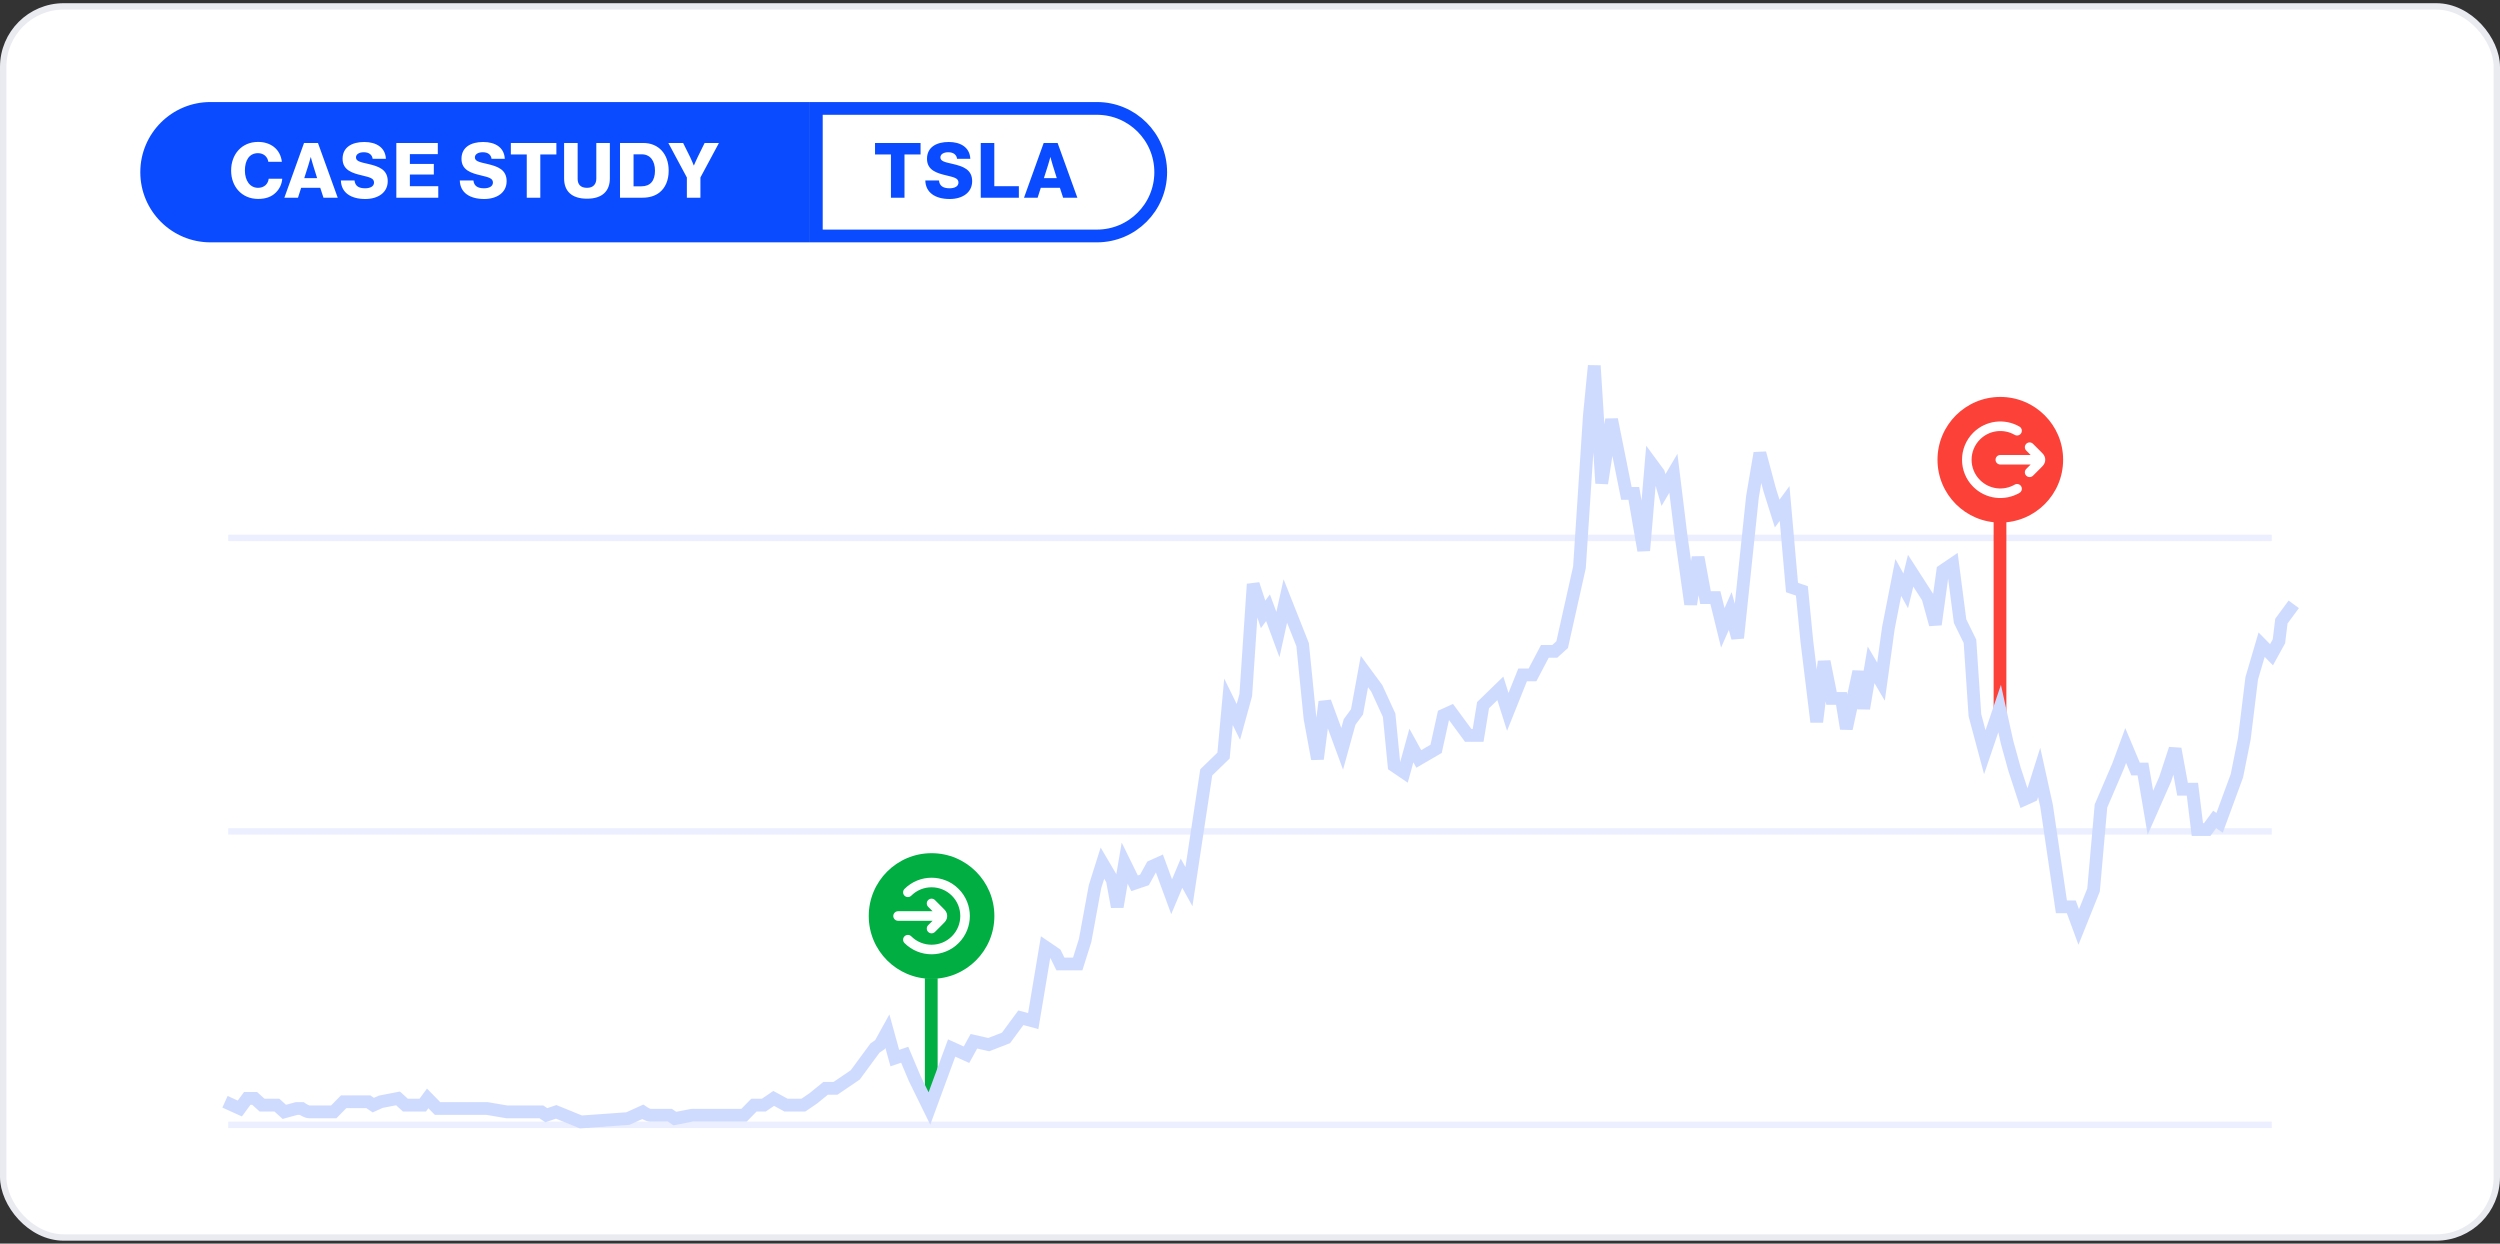 <svg width="392" height="195" viewBox="0 0 392 195" fill="none" xmlns="http://www.w3.org/2000/svg">
<rect x="0" y="0" width="392" height="195" fill="#333333" stroke="none"/>
<rect x="0.5" y="1" width="391" height="193.04" rx="9.5" fill="white" stroke="#EAEBF0"/>
<path d="M35.791 84.344L356.209 84.344" stroke="#CDD8FF" stroke-opacity="0.4"/>
<path d="M35.791 130.361L356.209 130.361" stroke="#CDD8FF" stroke-opacity="0.4"/>
<path d="M35.791 176.378L356.209 176.378" stroke="#CDD8FF" stroke-opacity="0.4"/>
<circle cx="146.069" cy="143.629" r="9.849" fill="#00AE42"/>
<path d="M146.02 153.38L146.02 172.98" stroke="#00AE42" stroke-width="2"/>
<path d="M147.382 144.379C147.797 144.379 148.132 144.043 148.132 143.629C148.132 143.215 147.797 142.879 147.382 142.879V144.379ZM140.816 142.879C140.402 142.879 140.066 143.215 140.066 143.629C140.066 144.043 140.402 144.379 140.816 144.379L140.816 142.879ZM145.539 145.069C145.246 145.362 145.246 145.837 145.539 146.129C145.832 146.422 146.307 146.422 146.6 146.129L145.539 145.069ZM147.296 144.372L147.827 144.902L147.296 144.372ZM147.296 142.886L147.827 142.356L147.827 142.356L147.296 142.886ZM146.6 141.129C146.307 140.836 145.832 140.836 145.539 141.129C145.246 141.422 145.246 141.897 145.539 142.19L146.6 141.129ZM147.735 143.832L147.022 143.6L147.735 143.832ZM147.735 143.426L147.022 143.658L147.735 143.426ZM142.885 146.813C142.592 146.52 142.117 146.52 141.825 146.813C141.532 147.106 141.532 147.581 141.825 147.874L142.885 146.813ZM141.825 139.385C141.532 139.677 141.532 140.152 141.825 140.445C142.117 140.738 142.592 140.738 142.885 140.445L141.825 139.385ZM147.382 142.879L140.816 142.879L140.816 144.379L147.382 144.379V142.879ZM146.6 146.129L147.827 144.902L146.766 143.842L145.539 145.069L146.6 146.129ZM147.827 142.356L146.6 141.129L145.539 142.19L146.766 143.417L147.827 142.356ZM147.827 144.902C147.948 144.781 148.071 144.659 148.167 144.546C148.268 144.427 148.381 144.271 148.448 144.064L147.022 143.6C147.04 143.544 147.064 143.527 147.023 143.575C146.976 143.63 146.905 143.703 146.766 143.842L147.827 144.902ZM146.766 143.417C146.905 143.555 146.976 143.628 147.023 143.683C147.064 143.731 147.04 143.715 147.022 143.658L148.448 143.195C148.381 142.988 148.268 142.832 148.167 142.712C148.071 142.6 147.948 142.477 147.827 142.356L146.766 143.417ZM148.448 144.064C148.54 143.781 148.54 143.477 148.448 143.195L147.022 143.658C147.016 143.639 147.016 143.619 147.022 143.6L148.448 144.064ZM141.825 147.874C144.169 150.218 147.97 150.218 150.314 147.874L149.253 146.813C147.495 148.572 144.644 148.572 142.885 146.813L141.825 147.874ZM150.314 147.874C152.658 145.53 152.658 141.729 150.314 139.385L149.253 140.445C151.012 142.204 151.012 145.055 149.253 146.813L150.314 147.874ZM150.314 139.385C147.97 137.04 144.169 137.04 141.825 139.385L142.885 140.445C144.644 138.687 147.495 138.687 149.253 140.445L150.314 139.385Z" fill="white"/>
<path d="M313.6 79.88L313.6 112.22" stroke="#FC4138" stroke-width="2"/>
<circle cx="313.649" cy="72.089" r="9.849" fill="#FC4138"/>
<path d="M319.559 72.839C319.973 72.839 320.309 72.503 320.309 72.089C320.309 71.675 319.973 71.339 319.559 71.339V72.839ZM313.649 71.339C313.235 71.339 312.899 71.675 312.899 72.089C312.899 72.503 313.235 72.839 313.649 72.839V71.339ZM318.776 69.589C318.483 69.296 318.008 69.296 317.715 69.589C317.422 69.882 317.422 70.357 317.715 70.65L318.776 69.589ZM319.472 71.346L318.942 71.877L319.472 71.346ZM319.472 72.832L320.003 73.362L320.003 73.362L319.472 72.832ZM317.715 73.529C317.422 73.822 317.422 74.296 317.715 74.589C318.008 74.882 318.483 74.882 318.776 74.589L317.715 73.529ZM319.911 71.886L319.198 72.118H319.198L319.911 71.886ZM319.911 72.292L319.198 72.06L319.911 72.292ZM309.935 68.375L310.465 68.905L309.935 68.375ZM309.935 75.804L309.404 76.334L309.935 75.804ZM315.9 68.188C316.259 68.395 316.718 68.272 316.925 67.914C317.132 67.555 317.01 67.097 316.651 66.889L315.9 68.188ZM316.651 77.289C317.01 77.082 317.132 76.623 316.925 76.265C316.718 75.906 316.259 75.783 315.9 75.991L316.651 77.289ZM319.559 71.339H313.649V72.839H319.559V71.339ZM317.715 70.65L318.942 71.877L320.003 70.816L318.776 69.589L317.715 70.65ZM318.942 72.302L317.715 73.529L318.776 74.589L320.003 73.362L318.942 72.302ZM318.942 71.877C319.081 72.016 319.153 72.088 319.199 72.143C319.24 72.191 319.216 72.175 319.198 72.118L320.624 71.655C320.557 71.448 320.444 71.291 320.343 71.172C320.247 71.06 320.124 70.937 320.003 70.816L318.942 71.877ZM320.003 73.362C320.124 73.241 320.247 73.119 320.343 73.006C320.444 72.887 320.557 72.731 320.624 72.524L319.198 72.06C319.216 72.004 319.24 71.987 319.199 72.035C319.153 72.09 319.081 72.163 318.942 72.302L320.003 73.362ZM319.198 72.118C319.192 72.099 319.192 72.079 319.198 72.06L320.624 72.524C320.716 72.241 320.716 71.937 320.624 71.655L319.198 72.118ZM309.404 67.844C307.06 70.189 307.06 73.99 309.404 76.334L310.465 75.273C308.707 73.515 308.707 70.664 310.465 68.905L309.404 67.844ZM316.651 66.889C314.355 65.562 311.369 65.88 309.404 67.844L310.465 68.905C311.938 67.433 314.178 67.192 315.9 68.188L316.651 66.889ZM309.404 76.334C311.369 78.299 314.355 78.616 316.651 77.289L315.9 75.991C314.178 76.986 311.938 76.746 310.465 75.273L309.404 76.334Z" fill="white"/>
<path d="M35.28 172.758L37.605 173.812L38.768 172.231H39.931L41.093 173.285H43.419L44.581 174.339L46.519 173.812H47.294C47.553 173.988 48.147 174.339 48.457 174.339C48.767 174.339 51.17 174.339 52.332 174.339L53.883 172.758H57.758L58.533 173.285L59.696 172.758L62.409 172.231L63.571 173.285H66.284L67.059 172.231L68.609 173.812H76.36L79.461 174.339H84.886L85.662 174.866L87.212 174.339L91.087 175.92L98.451 175.393L100.776 174.339C101.034 174.515 101.629 174.866 101.939 174.866C102.249 174.866 104.135 174.866 105.039 174.866L105.814 175.393L108.527 174.866H112.403H116.666L118.216 173.285H119.766L121.316 172.231L123.254 173.285H125.967L127.517 172.231L129.455 170.65H131.005L134.105 168.542L137.206 164.325L137.981 163.798L139.144 161.69L140.306 165.907L141.856 165.38L143.407 169.069L145.732 173.812L149.22 164.325L151.545 165.38L152.708 163.271L155.033 163.798L157.746 162.744L160.071 159.582L162.009 160.109L163.947 148.515L165.497 149.569L166.272 151.15H168.985L170.148 147.461L171.698 139.028L172.861 135.339L174.411 137.974L175.186 142.191L176.349 135.339L177.899 138.501L179.449 137.974L180.612 135.866L181.774 135.339L183.712 140.609L185.262 136.92L186.425 139.028L189.138 121.11L191.851 118.475L192.626 110.042L194.176 113.204L195.338 108.988L196.501 91.596L198.051 96.34L198.826 95.286L200.377 99.502L201.539 94.231L204.252 101.083L205.415 112.677L206.577 119.002L207.74 110.042L210.453 117.421L211.616 113.204L212.778 111.623L213.941 105.299L215.879 107.934L217.816 112.15L218.592 120.056L220.142 121.11L221.304 116.893L222.467 119.002L225.18 117.421L226.343 112.15L227.505 111.623L230.218 115.312H231.768L232.543 110.569L235.256 107.934L236.419 111.623L238.744 105.826H240.294L242.232 102.137H243.782L244.945 101.083L247.658 88.961L249.208 65.245L249.983 57.34L251.146 75.786L252.696 65.772L255.021 77.367H256.184L257.734 86.326L258.897 72.624L260.059 74.205L260.835 76.84L262.385 74.205L263.547 83.691L265.098 94.758L266.26 87.38L267.423 93.704H268.973L270.136 98.448L271.298 95.813L272.461 100.029L274.786 77.894L275.949 71.043L277.499 76.84L278.662 80.529L279.825 78.948L280.987 92.123L282.537 92.65L283.313 100.556L284.863 113.204L286.025 103.718L287.188 109.515H288.738L289.513 114.258L291.451 105.299L292.226 111.096L293.389 104.245L294.939 106.88L296.102 98.448L297.652 90.542L298.815 92.65L299.59 89.488L302.303 93.704L303.465 97.921L304.628 89.488L306.178 88.434L307.341 97.394L308.891 100.556L309.666 112.15L311.216 117.948L313.541 111.096L314.704 116.366L315.867 120.583L317.417 125.326L318.58 124.799L319.742 121.11L320.905 126.38L323.23 142.191H324.78L325.943 145.353L328.268 139.555L329.431 126.38L332.144 120.056L333.307 116.893L334.857 120.583H336.019L337.182 127.434L339.507 122.164L341.058 117.421L342.22 123.745H343.77L344.546 130.069H346.096L347.258 128.488L348.034 129.015L350.746 121.637L351.909 115.839L353.072 106.353L354.622 101.083L356.172 102.664L357.335 100.556L357.722 97.394L359.66 94.758" stroke="#CEDBFF" stroke-width="2"/>
<path d="M22 27C22 20.925 26.925 16 33 16H127V38H33C26.925 38 22 33.075 22 27Z" fill="#0A4BFF"/>
<path d="M40.476 31.192C37.956 31.192 36.24 29.308 36.24 26.74C36.24 24.184 37.908 22.252 40.464 22.252C41.46 22.252 42.3 22.54 42.912 23.008C43.656 23.572 44.088 24.412 44.196 25.372H42.072C41.964 24.604 41.364 24.016 40.452 24.016C39.06 24.016 38.4 25.18 38.4 26.74C38.4 28.312 39.192 29.452 40.464 29.452C41.412 29.452 42.036 28.852 42.132 28.024H44.256C44.196 28.876 43.812 29.656 43.224 30.22C42.564 30.856 41.688 31.192 40.476 31.192ZM44.589 31L47.673 22.42H49.857L52.953 31H50.721L50.217 29.452H47.217L46.725 31H44.589ZM47.709 27.928H49.725L49.077 25.852C48.933 25.408 48.741 24.64 48.741 24.64H48.717C48.717 24.64 48.513 25.408 48.369 25.852L47.709 27.928ZM57.281 31.204C55.001 31.204 53.501 30.196 53.453 28.3H55.589C55.684 29.164 56.248 29.524 57.269 29.524C57.965 29.524 58.648 29.272 58.648 28.624C58.648 27.94 57.953 27.796 56.776 27.508C55.288 27.16 53.717 26.704 53.717 24.904C53.717 23.068 55.205 22.264 57.124 22.264C58.984 22.264 60.425 23.104 60.508 24.904H58.432C58.349 24.244 57.844 23.872 57.053 23.872C56.309 23.872 55.816 24.196 55.816 24.676C55.816 25.276 56.477 25.42 57.761 25.708C59.356 26.08 60.797 26.572 60.797 28.408C60.797 30.208 59.261 31.204 57.281 31.204ZM62.145 31V22.42H68.649V24.172H64.269V25.708H68.025V27.364H64.269V29.2H68.721V31H62.145ZM75.924 31.204C73.644 31.204 72.144 30.196 72.096 28.3H74.232C74.328 29.164 74.892 29.524 75.912 29.524C76.608 29.524 77.292 29.272 77.292 28.624C77.292 27.94 76.596 27.796 75.42 27.508C73.932 27.16 72.36 26.704 72.36 24.904C72.36 23.068 73.848 22.264 75.768 22.264C77.628 22.264 79.068 23.104 79.152 24.904H77.076C76.992 24.244 76.488 23.872 75.696 23.872C74.952 23.872 74.46 24.196 74.46 24.676C74.46 25.276 75.12 25.42 76.404 25.708C78 26.08 79.44 26.572 79.44 28.408C79.44 30.208 77.904 31.204 75.924 31.204ZM82.596 31V24.22H80.1V22.42H87.24V24.22H84.72V31H82.596ZM92.05 31.156C89.65 31.156 88.451 29.98 88.451 27.976V22.42H90.575V28.048C90.575 28.888 91.007 29.452 92.05 29.452C93.034 29.452 93.502 28.852 93.502 28.012V22.42H95.626V27.976C95.626 29.956 94.439 31.156 92.05 31.156ZM99.341 29.212H100.589C101.981 29.212 102.701 28.336 102.701 26.764C102.701 25.204 101.945 24.196 100.613 24.196H99.341V29.212ZM97.217 31V22.42H100.877C103.253 22.42 104.849 24.136 104.849 26.764C104.849 28.276 104.321 29.488 103.361 30.22C102.689 30.724 101.825 31 100.745 31H97.217ZM107.701 31V27.832L104.797 22.42H107.113L108.217 24.64C108.505 25.228 108.781 25.948 108.781 25.948H108.805C108.805 25.948 109.105 25.228 109.393 24.64L110.485 22.42H112.729L109.825 27.832V31H107.701Z" fill="white"/>
<path d="M139.7 31V24.22H137.204V22.42H144.344V24.22H141.824V31H139.7ZM148.918 31.204C146.638 31.204 145.138 30.196 145.09 28.3H147.226C147.322 29.164 147.886 29.524 148.906 29.524C149.602 29.524 150.286 29.272 150.286 28.624C150.286 27.94 149.59 27.796 148.414 27.508C146.926 27.16 145.354 26.704 145.354 24.904C145.354 23.068 146.842 22.264 148.762 22.264C150.622 22.264 152.062 23.104 152.146 24.904H150.07C149.986 24.244 149.482 23.872 148.69 23.872C147.946 23.872 147.454 24.196 147.454 24.676C147.454 25.276 148.114 25.42 149.398 25.708C150.994 26.08 152.434 26.572 152.434 28.408C152.434 30.208 150.898 31.204 148.918 31.204ZM153.782 31V22.42H155.906V29.2H159.758V31H153.782ZM160.565 31L163.649 22.42H165.833L168.929 31H166.697L166.193 29.452H163.193L162.701 31H160.565ZM163.685 27.928H165.701L165.053 25.852C164.909 25.408 164.717 24.64 164.717 24.64H164.693C164.693 24.64 164.489 25.408 164.345 25.852L163.685 27.928Z" fill="#0A4BFF"/>
<path d="M128 17H172C177.523 17 182 21.477 182 27C182 32.523 177.523 37 172 37H128V17Z" stroke="#0A4BFF" stroke-width="2"/>
</svg>
